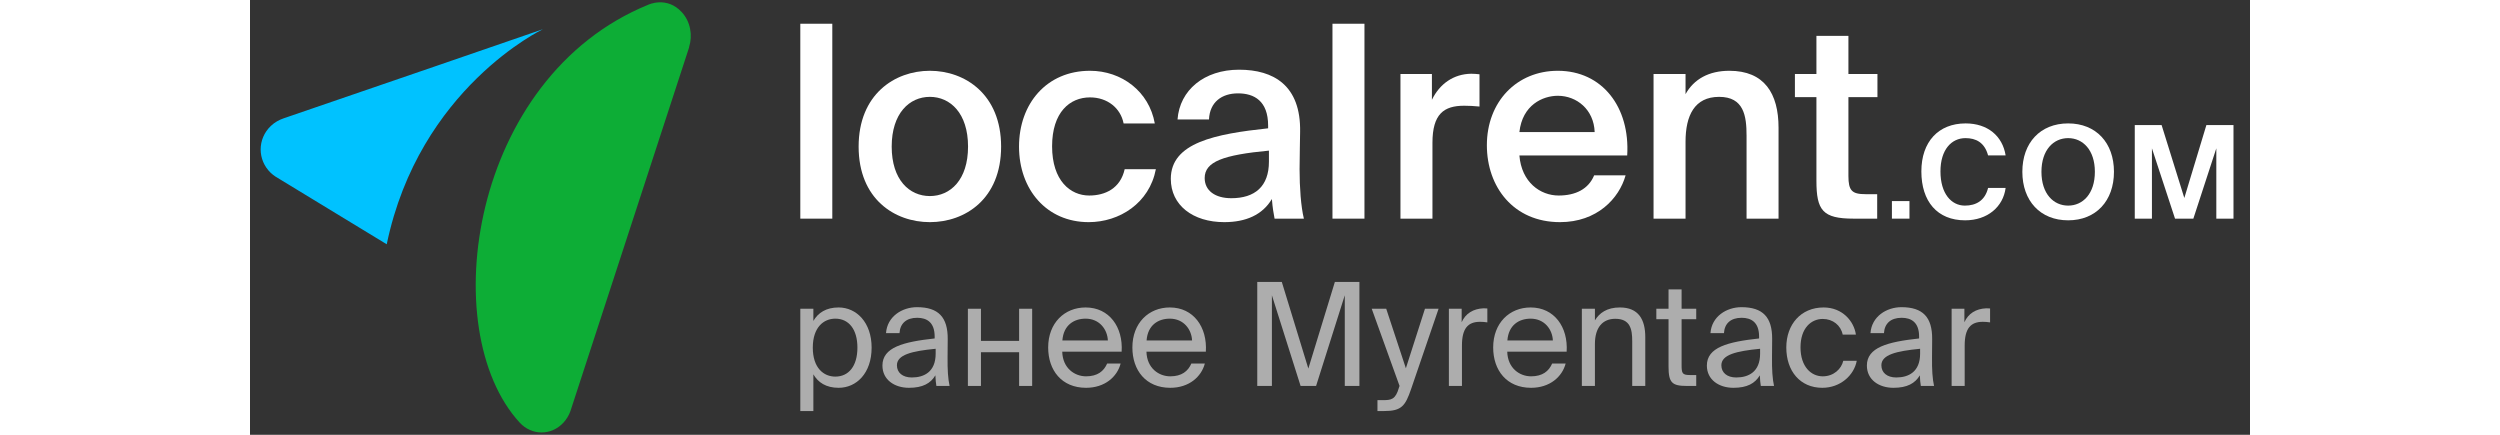 <svg width="230" height="40" viewBox="0 0 230 50" fill="none" xmlns="http://www.w3.org/2000/svg">
<rect x="0" y="0" width="230" height="50" fill="#333333" stroke="none"/>
<path fill-rule="evenodd" clip-rule="evenodd" d="M15.724 28.092C19.458 10.12 33.687 3.359 33.687 3.359C33.687 3.359 11.345 11.065 3.886 13.601C3.341 13.786 2.826 14.072 2.39 14.49C0.838 15.979 0.838 18.394 2.39 19.883C2.561 20.047 2.746 20.184 2.937 20.312L15.724 28.092Z" fill="#00C2FF"/>
<path fill-rule="evenodd" clip-rule="evenodd" d="M36.842 47.297L50.501 5.438L50.491 5.426C50.926 4.062 50.656 2.491 49.656 1.401C47.927 -0.484 45.787 0.549 45.784 0.551C25.336 8.9 21.258 37.971 31.009 48.594C32.402 50.112 34.661 50.112 36.055 48.594C36.407 48.212 36.668 47.768 36.842 47.297Z" fill="#0DAD36"/>
<path d="M66.965 2.73H63.286V25.144H66.965V2.73Z" fill="white"/>
<path d="M73.795 16.858C73.795 13.024 75.835 11.139 78.185 11.139C80.535 11.139 82.575 13.024 82.575 16.858C82.575 20.692 80.535 22.547 78.185 22.547C75.835 22.547 73.795 20.692 73.795 16.858ZM78.185 8.14C74.135 8.14 69.992 10.86 69.992 16.858C69.992 22.887 74.135 25.546 78.185 25.546C82.235 25.546 86.378 22.887 86.378 16.858C86.378 10.86 82.235 8.14 78.185 8.14Z" fill="white"/>
<path d="M96.6 8.14C91.623 8.14 88.438 11.912 88.438 16.858C88.438 21.805 91.623 25.546 96.446 25.546C100.001 25.546 103.433 23.35 104.175 19.455H100.588C100.094 21.681 98.332 22.485 96.507 22.485C94.343 22.485 92.241 20.784 92.241 16.827C92.241 12.901 94.281 11.2 96.6 11.2C98.61 11.2 100.125 12.437 100.465 14.199H104.051C103.402 10.52 100.248 8.14 96.6 8.14Z" fill="white"/>
<path d="M117.177 18.589C117.177 21.434 115.569 22.794 112.849 22.794C110.994 22.794 109.788 21.928 109.788 20.475C109.788 18.589 111.921 17.817 117.177 17.322V18.589ZM112.045 25.546C114.518 25.546 116.435 24.711 117.517 22.887C117.61 24.031 117.703 24.433 117.826 25.144H121.196C120.856 23.752 120.701 21.557 120.701 19.455C120.701 17.94 120.763 15.961 120.763 15.158C120.856 9.84 117.733 8.016 113.745 8.016C109.726 8.016 106.913 10.366 106.666 13.736H110.283C110.375 11.726 111.767 10.737 113.622 10.737C115.477 10.737 117.084 11.602 117.084 14.447V14.756C111.025 15.405 105.893 16.394 105.893 20.568C105.893 23.598 108.428 25.546 112.045 25.546Z" fill="white"/>
<path d="M128.163 2.73H124.484V25.144H128.163V2.73Z" fill="white"/>
<path d="M141.392 8.542C141.114 8.511 140.712 8.48 140.434 8.48C138.424 8.511 136.817 9.624 135.92 11.479V8.511H132.303V25.144H135.982V16.425C135.982 13.086 137.311 12.159 139.63 12.159C140.187 12.159 140.774 12.19 141.392 12.252V8.542Z" fill="white"/>
<path d="M158.378 17.878C158.718 12.313 155.503 8.14 150.402 8.14C145.672 8.14 142.24 11.695 142.24 16.703C142.24 21.495 145.301 25.546 150.649 25.546C154.916 25.546 157.451 22.825 158.193 20.166H154.576C153.926 21.743 152.442 22.485 150.495 22.485C148.392 22.485 146.228 20.97 145.981 17.878H158.378ZM150.402 11.015C152.566 11.015 154.545 12.592 154.637 15.189H145.981C146.321 12.066 148.671 11.015 150.402 11.015Z" fill="white"/>
<path d="M165.087 8.511H161.408V25.144H165.087V16.302C165.087 13.303 166.107 11.139 168.951 11.139C171.795 11.139 172.104 13.334 172.104 15.591V25.144H175.783V14.694C175.783 10.737 174.145 8.14 170.126 8.14C167.776 8.14 166.045 9.098 165.087 10.829V8.511Z" fill="white"/>
<path d="M180.139 8.511H177.665V11.17H180.139V20.784C180.139 24.185 180.85 25.144 184.405 25.144H187.126V22.33H185.796C184.219 22.33 183.818 21.928 183.818 20.228V11.17H187.156V8.511H183.818V4.121H180.139V8.511Z" fill="white"/>
<path d="M190.838 25.144V23.125H188.82V25.144H190.838Z" fill="white"/>
<path d="M199.879 21.612C199.523 23.081 198.484 23.645 197.208 23.645C195.664 23.645 194.403 22.279 194.403 19.712C194.403 17.219 195.664 15.884 197.282 15.884C198.469 15.884 199.478 16.373 199.879 17.872H201.897C201.541 15.631 199.819 14.192 197.297 14.192C194.166 14.192 192.207 16.314 192.207 19.712C192.207 23.155 194.032 25.337 197.237 25.337C199.805 25.337 201.615 23.793 201.897 21.612H199.879Z" fill="white"/>
<path d="M206.016 19.757C206.016 17.234 207.411 15.884 209.088 15.884C210.765 15.884 212.16 17.234 212.16 19.757C212.16 22.294 210.765 23.645 209.088 23.645C207.411 23.645 206.016 22.294 206.016 19.757ZM214.356 19.757C214.356 16.418 212.293 14.192 209.088 14.192C205.882 14.192 203.82 16.418 203.82 19.757C203.82 23.096 205.882 25.337 209.088 25.337C212.293 25.337 214.356 23.096 214.356 19.757Z" fill="white"/>
<path d="M223.486 25.144L226.127 17.056V25.144H228.101V14.385H224.984L222.447 22.769L219.835 14.385H216.748V25.144H218.722V17.056L221.378 25.144H223.486Z" fill="white"/>
<g opacity="0.6">
<path d="M63.286 35.506V47.27H64.787V43.047C65.332 43.987 66.256 44.597 67.691 44.597C69.737 44.597 71.486 42.931 71.486 39.977C71.486 37.074 69.737 35.358 67.691 35.358C66.256 35.358 65.332 35.968 64.787 36.908V35.506H63.286ZM64.721 39.977C64.721 37.635 65.975 36.645 67.312 36.645C68.846 36.645 69.853 37.849 69.853 39.977C69.853 42.106 68.846 43.31 67.312 43.31C65.975 43.31 64.721 42.321 64.721 39.977Z" fill="white"/>
<path d="M78.851 40.67C78.851 42.766 77.515 43.41 76.112 43.41C75.04 43.41 74.396 42.849 74.396 42.007C74.396 40.786 76.129 40.373 78.851 40.109V40.67ZM75.782 44.597C77.366 44.597 78.274 44.086 78.818 43.162C78.835 43.69 78.884 44.053 78.934 44.383H80.452C80.27 43.541 80.204 42.535 80.221 41.033L80.237 38.987C80.254 36.48 79.165 35.325 76.706 35.325C74.99 35.325 73.274 36.397 73.142 38.311H74.693C74.759 37.206 75.469 36.545 76.723 36.545C77.845 36.545 78.736 37.074 78.736 38.707V38.922C75.106 39.318 72.73 39.944 72.73 42.04C72.73 43.673 74.116 44.597 75.782 44.597Z" fill="white"/>
<path d="M89.949 44.383V35.506H88.448V39.202H84.059V35.506H82.557V44.383H84.059V40.505H88.448V44.383H89.949Z" fill="white"/>
<path d="M100.238 40.44C100.419 37.618 98.819 35.358 96.096 35.358C93.671 35.358 91.79 37.139 91.79 39.961C91.79 42.584 93.341 44.597 96.146 44.597C98.307 44.597 99.726 43.327 100.122 41.809H98.571C98.192 42.684 97.466 43.278 96.146 43.278C94.842 43.278 93.456 42.353 93.407 40.44H100.238ZM96.096 36.645C97.697 36.645 98.604 37.898 98.654 39.153H93.423C93.555 37.37 94.776 36.645 96.096 36.645Z" fill="white"/>
<path d="M109.922 40.44C110.103 37.618 108.503 35.358 105.78 35.358C103.355 35.358 101.474 37.139 101.474 39.961C101.474 42.584 103.025 44.597 105.83 44.597C107.991 44.597 109.41 43.327 109.806 41.809H108.255C107.876 42.684 107.15 43.278 105.83 43.278C104.526 43.278 103.14 42.353 103.091 40.44H109.922ZM105.78 36.645C107.381 36.645 108.288 37.898 108.338 39.153H103.107C103.239 37.37 104.46 36.645 105.78 36.645Z" fill="white"/>
<path d="M122.6 44.383L125.9 33.955V44.383H127.583V32.42H124.761L121.709 42.386L118.656 32.42H115.835V44.383H117.518V33.955L120.818 44.383H122.6Z" fill="white"/>
<path d="M135.12 35.506L132.925 42.353L130.665 35.506H128.998L132.199 44.383L132.133 44.565C131.737 45.95 131.259 46.017 130.269 46.017H129.658V47.27H130.434C132.43 47.27 132.859 46.676 133.519 44.763L136.687 35.506H135.12Z" fill="white"/>
<path d="M142.294 35.473C142.113 35.456 141.997 35.456 141.849 35.456C140.677 35.506 139.786 36.05 139.341 37.057V35.506H137.872V44.383H139.374V39.73C139.374 37.767 140.067 37.008 141.453 37.008C141.7 37.008 141.981 37.024 142.294 37.074V35.473Z" fill="white"/>
<path d="M151.414 40.44C151.595 37.618 149.995 35.358 147.272 35.358C144.847 35.358 142.966 37.139 142.966 39.961C142.966 42.584 144.517 44.597 147.322 44.597C149.483 44.597 150.902 43.327 151.298 41.809H149.747C149.368 42.684 148.642 43.278 147.322 43.278C146.018 43.278 144.632 42.353 144.583 40.44H151.414ZM147.272 36.645C148.873 36.645 149.78 37.898 149.83 39.153H144.599C144.731 37.37 145.952 36.645 147.272 36.645Z" fill="white"/>
<path d="M154.665 35.506H153.164V44.383H154.665V39.565C154.665 37.651 155.556 36.661 157.008 36.661C158.724 36.661 158.955 37.849 158.955 39.218V44.383H160.457V38.773C160.457 36.743 159.681 35.358 157.536 35.358C156.035 35.358 155.177 36.001 154.665 36.843V35.506Z" fill="white"/>
<path d="M163.132 35.506H161.729V36.711H163.132V42.156C163.132 44.004 163.528 44.383 165.227 44.383H166.316V43.129H165.557C164.699 43.129 164.633 42.898 164.633 41.974V36.711H166.316V35.506H164.633V33.279H163.132V35.506Z" fill="white"/>
<path d="M173.662 40.67C173.662 42.766 172.325 43.41 170.923 43.41C169.85 43.41 169.207 42.849 169.207 42.007C169.207 40.786 170.939 40.373 173.662 40.109V40.67ZM170.593 44.597C172.177 44.597 173.084 44.086 173.629 43.162C173.645 43.69 173.695 44.053 173.744 44.383H175.262C175.081 43.541 175.015 42.535 175.031 41.033L175.048 38.987C175.064 36.48 173.975 35.325 171.517 35.325C169.801 35.325 168.085 36.397 167.953 38.311H169.504C169.57 37.206 170.279 36.545 171.533 36.545C172.655 36.545 173.546 37.074 173.546 38.707V38.922C169.916 39.318 167.54 39.944 167.54 42.04C167.54 43.673 168.926 44.597 170.593 44.597Z" fill="white"/>
<path d="M180.965 35.358C178.341 35.358 176.675 37.321 176.675 39.961C176.675 42.667 178.259 44.597 180.816 44.597C182.895 44.597 184.463 43.162 184.776 41.495H183.225C183.011 42.419 182.136 43.278 180.866 43.278C179.546 43.278 178.308 42.188 178.308 39.944C178.308 37.717 179.546 36.678 180.866 36.678C182.037 36.678 182.945 37.42 183.159 38.476H184.677C184.463 36.958 183.143 35.358 180.965 35.358Z" fill="white"/>
<path d="M192.063 40.67C192.063 42.766 190.727 43.41 189.324 43.41C188.252 43.41 187.608 42.849 187.608 42.007C187.608 40.786 189.341 40.373 192.063 40.109V40.67ZM188.994 44.597C190.578 44.597 191.486 44.086 192.03 43.162C192.047 43.69 192.096 44.053 192.146 44.383H193.664C193.482 43.541 193.416 42.535 193.433 41.033L193.449 38.987C193.466 36.48 192.377 35.325 189.918 35.325C188.202 35.325 186.486 36.397 186.354 38.311H187.905C187.971 37.206 188.681 36.545 189.935 36.545C191.057 36.545 191.948 37.074 191.948 38.707V38.922C188.318 39.318 185.942 39.944 185.942 42.04C185.942 43.673 187.328 44.597 188.994 44.597Z" fill="white"/>
<path d="M200.109 35.473C199.927 35.456 199.812 35.456 199.663 35.456C198.492 35.506 197.601 36.05 197.155 37.057V35.506H195.687V44.383H197.188V39.73C197.188 37.767 197.881 37.008 199.267 37.008C199.515 37.008 199.795 37.024 200.109 37.074V35.473Z" fill="white"/>
</g>
</svg>